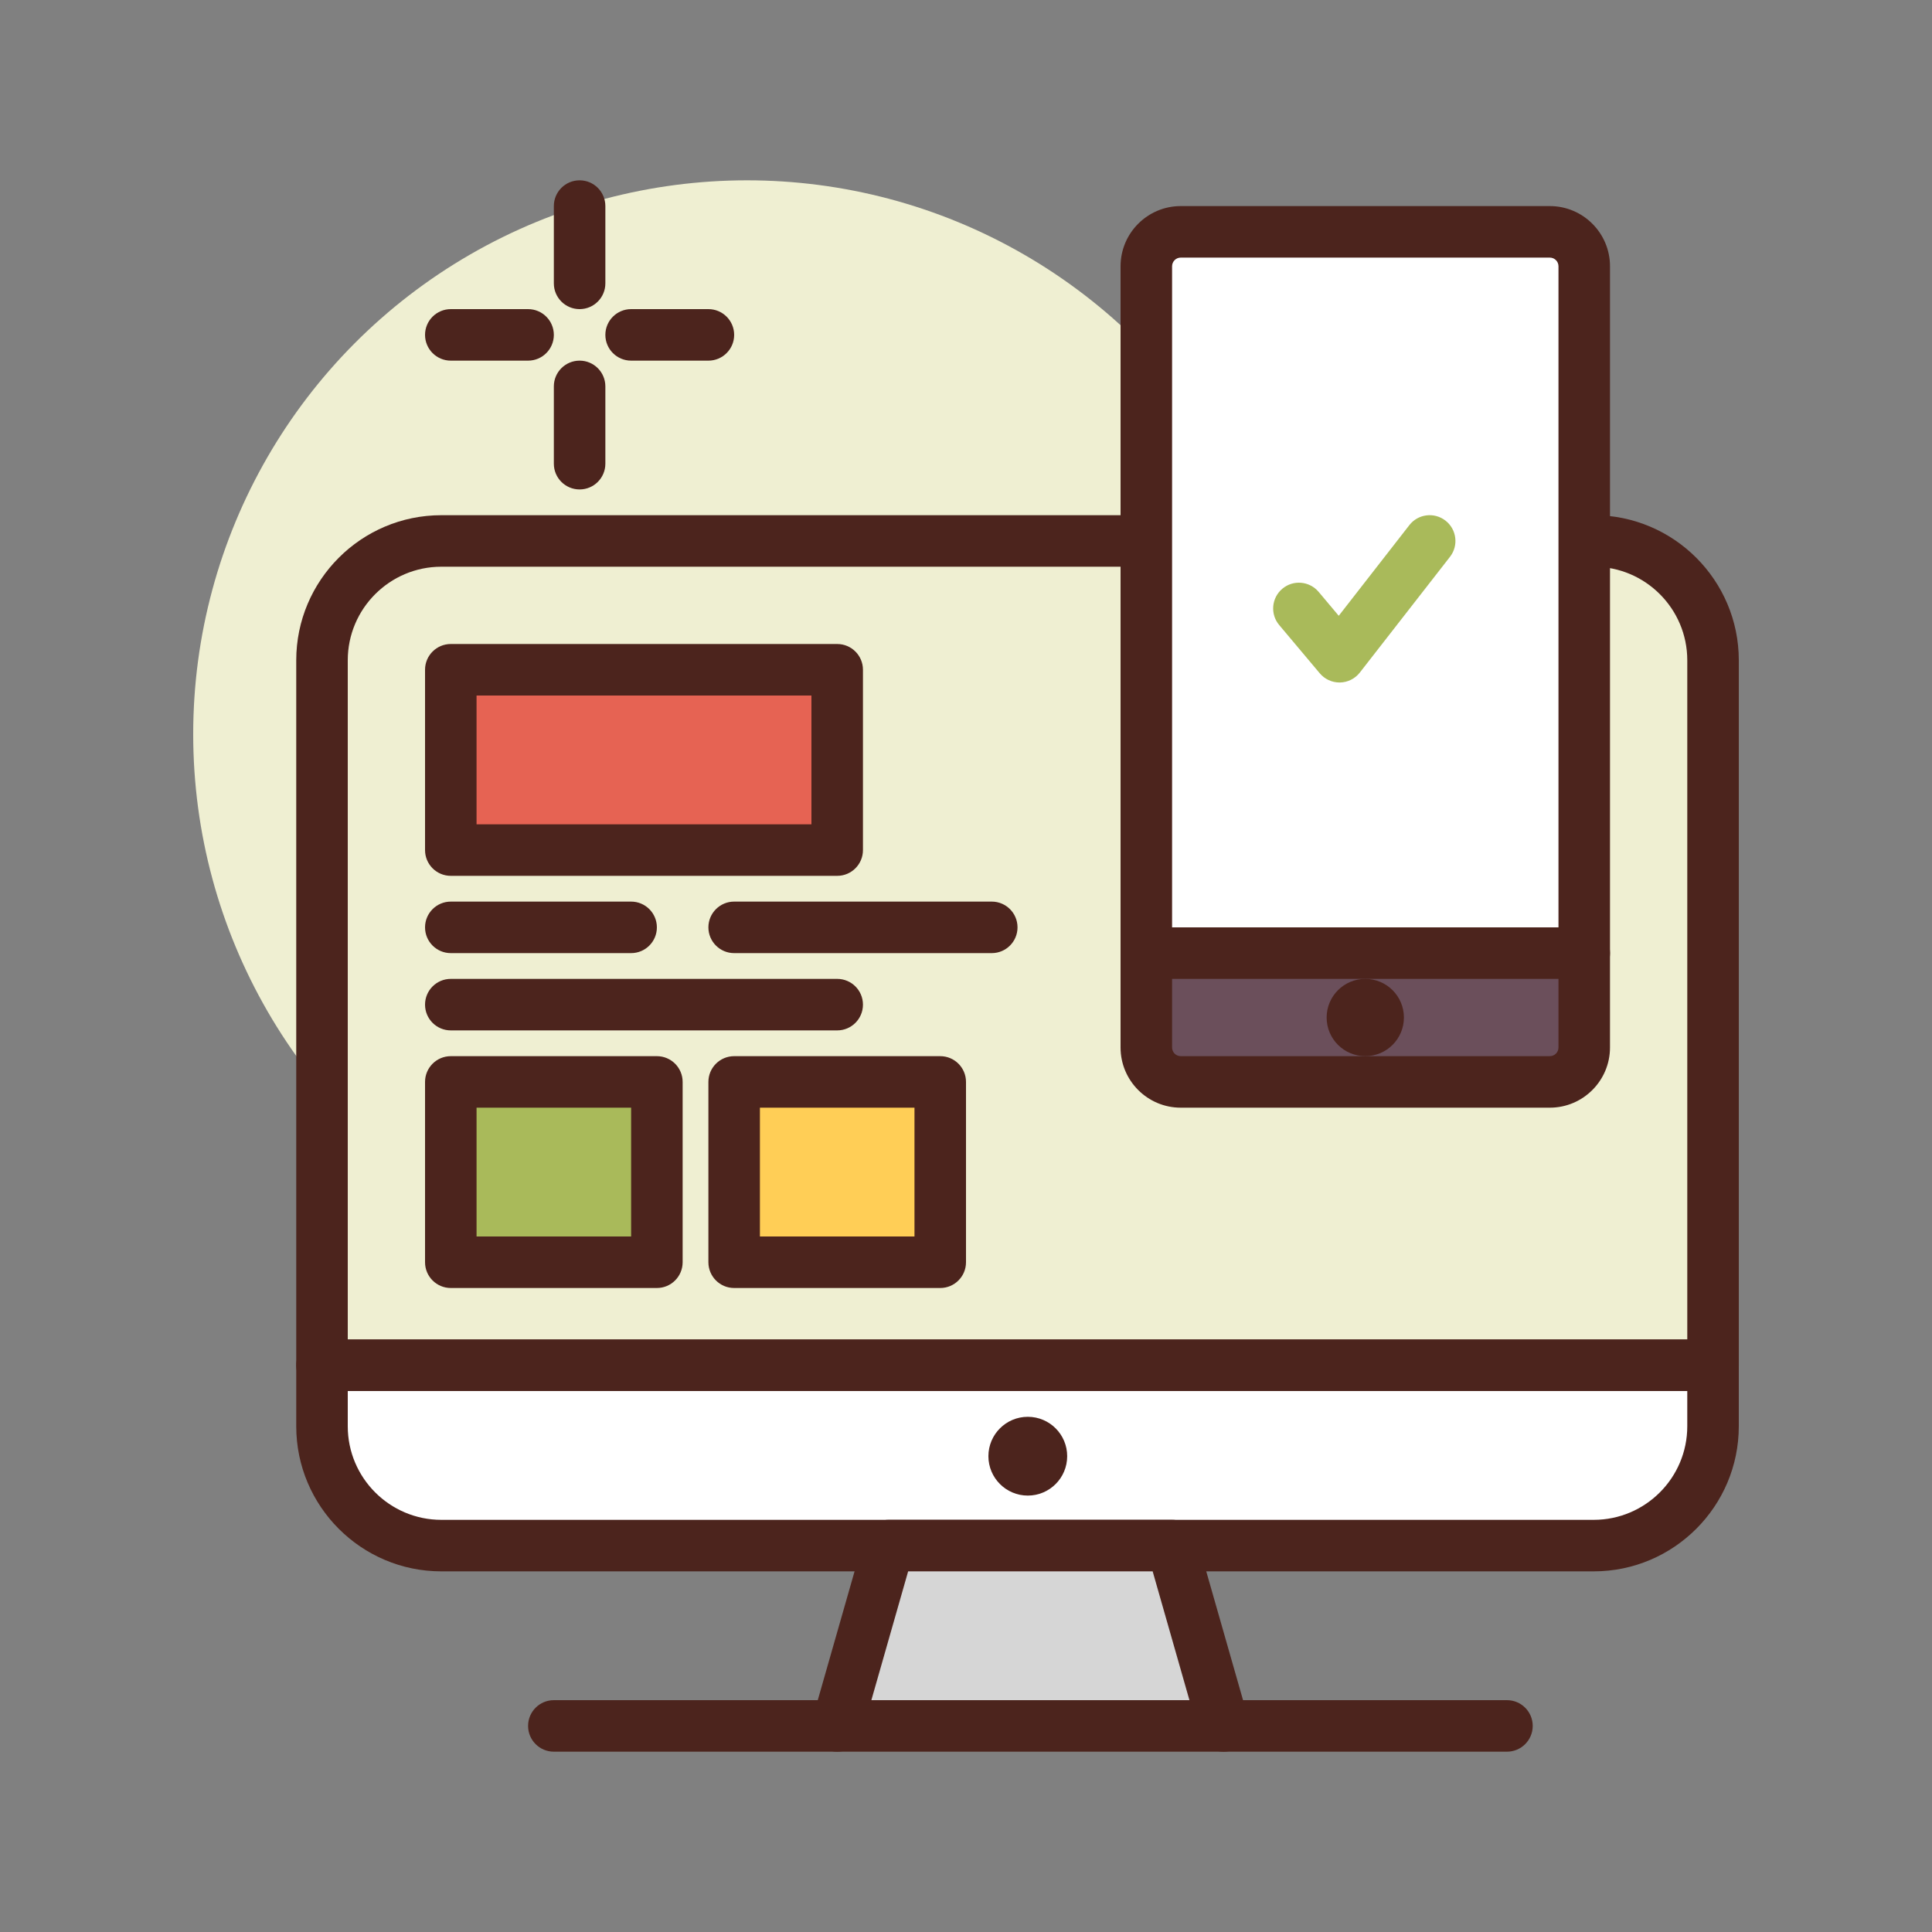<svg id="schedule" enable-background="new 0 0 300 300" height="512" viewBox="0 0 300 300" width="512" xmlns="http://www.w3.org/2000/svg"><rect x="0" y="0" width="300" height="300" fill="#808080" stroke="none"/><g><circle cx="116" cy="114" fill="#efefd2" r="86"/><g fill="#4c241d"><path d="m90 48c-2.211 0-4-1.791-4-4v-12c0-2.209 1.789-4 4-4s4 1.791 4 4v12c0 2.209-1.789 4-4 4z"/><path d="m90 76c-2.211 0-4-1.791-4-4v-12c0-2.209 1.789-4 4-4s4 1.791 4 4v12c0 2.209-1.789 4-4 4z"/><path d="m82 56h-12c-2.211 0-4-1.791-4-4s1.789-4 4-4h12c2.211 0 4 1.791 4 4s-1.789 4-4 4z"/><path d="m110 56h-12c-2.211 0-4-1.791-4-4s1.789-4 4-4h12c2.211 0 4 1.791 4 4s-1.789 4-4 4z"/></g><g><path d="m266 212h-216v-109.472c0-10.232 8.296-18.528 18.528-18.528h178.943c10.233 0 18.529 8.296 18.529 18.528z" fill="#efefd2"/><path d="m266 216h-216c-2.211 0-4-1.791-4-4v-109.471c0-12.422 10.105-22.529 22.527-22.529h178.945c12.423 0 22.528 10.107 22.528 22.529v109.471c0 2.209-1.789 4-4 4zm-212-8h208v-105.471c0-8.011-6.516-14.529-14.527-14.529h-178.946c-8.011 0-14.527 6.518-14.527 14.529z" fill="#4c241d"/></g><g><path d="m266 212h-216v9.472c0 10.232 8.296 18.528 18.528 18.528h178.943c10.233 0 18.528-8.296 18.528-18.528v-9.472z" fill="#fff"/><path d="m247.473 244h-178.946c-12.422 0-22.527-10.107-22.527-22.529v-9.471c0-2.209 1.789-4 4-4h216c2.211 0 4 1.791 4 4v9.471c0 12.422-10.105 22.529-22.527 22.529zm-193.473-28v5.471c0 8.011 6.516 14.529 14.527 14.529h178.945c8.012 0 14.527-6.518 14.527-14.529v-5.471z" fill="#4c241d"/></g><path d="m165.712 226.116c0 3.378-2.738 6.117-6.116 6.117s-6.117-2.739-6.117-6.117 2.739-6.116 6.117-6.116 6.116 2.738 6.116 6.116z" fill="#4c241d"/><g><path d="m190 268h-60l8-28h44z" fill="#d6d6d6"/><path d="m190 272h-60c-1.254 0-2.438-.59-3.195-1.592-.754-1.002-.996-2.301-.652-3.508l8-28c.492-1.717 2.062-2.9 3.848-2.9h44c1.785 0 3.355 1.184 3.848 2.9l8 28c.344 1.207.102 2.506-.652 3.508-.759 1.002-1.943 1.592-3.197 1.592zm-54.695-8h49.391l-5.711-20h-37.969z" fill="#4c241d"/></g><path d="m130 272h-44c-2.211 0-4-1.791-4-4s1.789-4 4-4h44c2.211 0 4 1.791 4 4s-1.789 4-4 4z" fill="#4c241d"/><path d="m234 272h-44c-2.211 0-4-1.791-4-4s1.789-4 4-4h44c2.211 0 4 1.791 4 4s-1.789 4-4 4z" fill="#4c241d"/><g><path d="m246 148h-68v-106.655c0-2.952 2.393-5.345 5.345-5.345h57.31c2.952 0 5.345 2.393 5.345 5.345z" fill="#fff"/><path d="m246 152h-68c-2.211 0-4-1.791-4-4v-106.654c0-5.152 4.191-9.346 9.344-9.346h57.312c5.152 0 9.344 4.193 9.344 9.346v106.654c0 2.209-1.789 4-4 4zm-64-8h60v-102.654c0-.742-.602-1.346-1.344-1.346h-57.312c-.742 0-1.344.604-1.344 1.346z" fill="#4c241d"/></g><g><path d="m240.655 168h-57.31c-2.952 0-5.345-2.393-5.345-5.345v-14.655h68v14.655c0 2.952-2.393 5.345-5.345 5.345z" fill="#6b4f5b"/><path d="m240.656 172h-57.312c-5.152 0-9.344-4.193-9.344-9.346v-14.654c0-2.209 1.789-4 4-4h68c2.211 0 4 1.791 4 4v14.654c0 5.153-4.191 9.346-9.344 9.346zm-58.656-20v10.654c0 .742.602 1.346 1.344 1.346h57.312c.742 0 1.344-.604 1.344-1.346v-10.654z" fill="#4c241d"/></g><circle cx="212" cy="158" fill="#4c241d" r="6"/><g><path d="m70 104h60v28h-60z" fill="#e66353"/><path d="m130 136h-60c-2.211 0-4-1.791-4-4v-28c0-2.209 1.789-4 4-4h60c2.211 0 4 1.791 4 4v28c0 2.209-1.789 4-4 4zm-56-8h52v-20h-52z" fill="#4c241d"/></g><g><path d="m70 168h32v28h-32z" fill="#a9ba5a"/><path d="m102 200h-32c-2.211 0-4-1.791-4-4v-28c0-2.209 1.789-4 4-4h32c2.211 0 4 1.791 4 4v28c0 2.209-1.789 4-4 4zm-28-8h24v-20h-24z" fill="#4c241d"/></g><g><path d="m114 168h32v28h-32z" fill="#ffce56"/><path d="m146 200h-32c-2.211 0-4-1.791-4-4v-28c0-2.209 1.789-4 4-4h32c2.211 0 4 1.791 4 4v28c0 2.209-1.789 4-4 4zm-28-8h24v-20h-24z" fill="#4c241d"/></g><path d="m98 148h-28c-2.211 0-4-1.791-4-4s1.789-4 4-4h28c2.211 0 4 1.791 4 4s-1.789 4-4 4z" fill="#4c241d"/><path d="m154 148h-40c-2.211 0-4-1.791-4-4s1.789-4 4-4h40c2.211 0 4 1.791 4 4s-1.789 4-4 4z" fill="#4c241d"/><path d="m130 160h-60c-2.211 0-4-1.791-4-4s1.789-4 4-4h60c2.211 0 4 1.791 4 4s-1.789 4-4 4z" fill="#4c241d"/><path d="m207.996 105.977c-1.18 0-2.301-.521-3.062-1.426l-6.301-7.496c-1.422-1.691-1.203-4.215.488-5.637s4.211-1.201 5.637.488l3.121 3.713 10.965-14.078c1.355-1.744 3.867-2.055 5.613-.697 1.742 1.357 2.055 3.871.699 5.615l-14.004 17.977c-.742.951-1.875 1.518-3.082 1.541-.023 0-.05 0-.074 0z" fill="#a9ba5a"/></g></svg>
